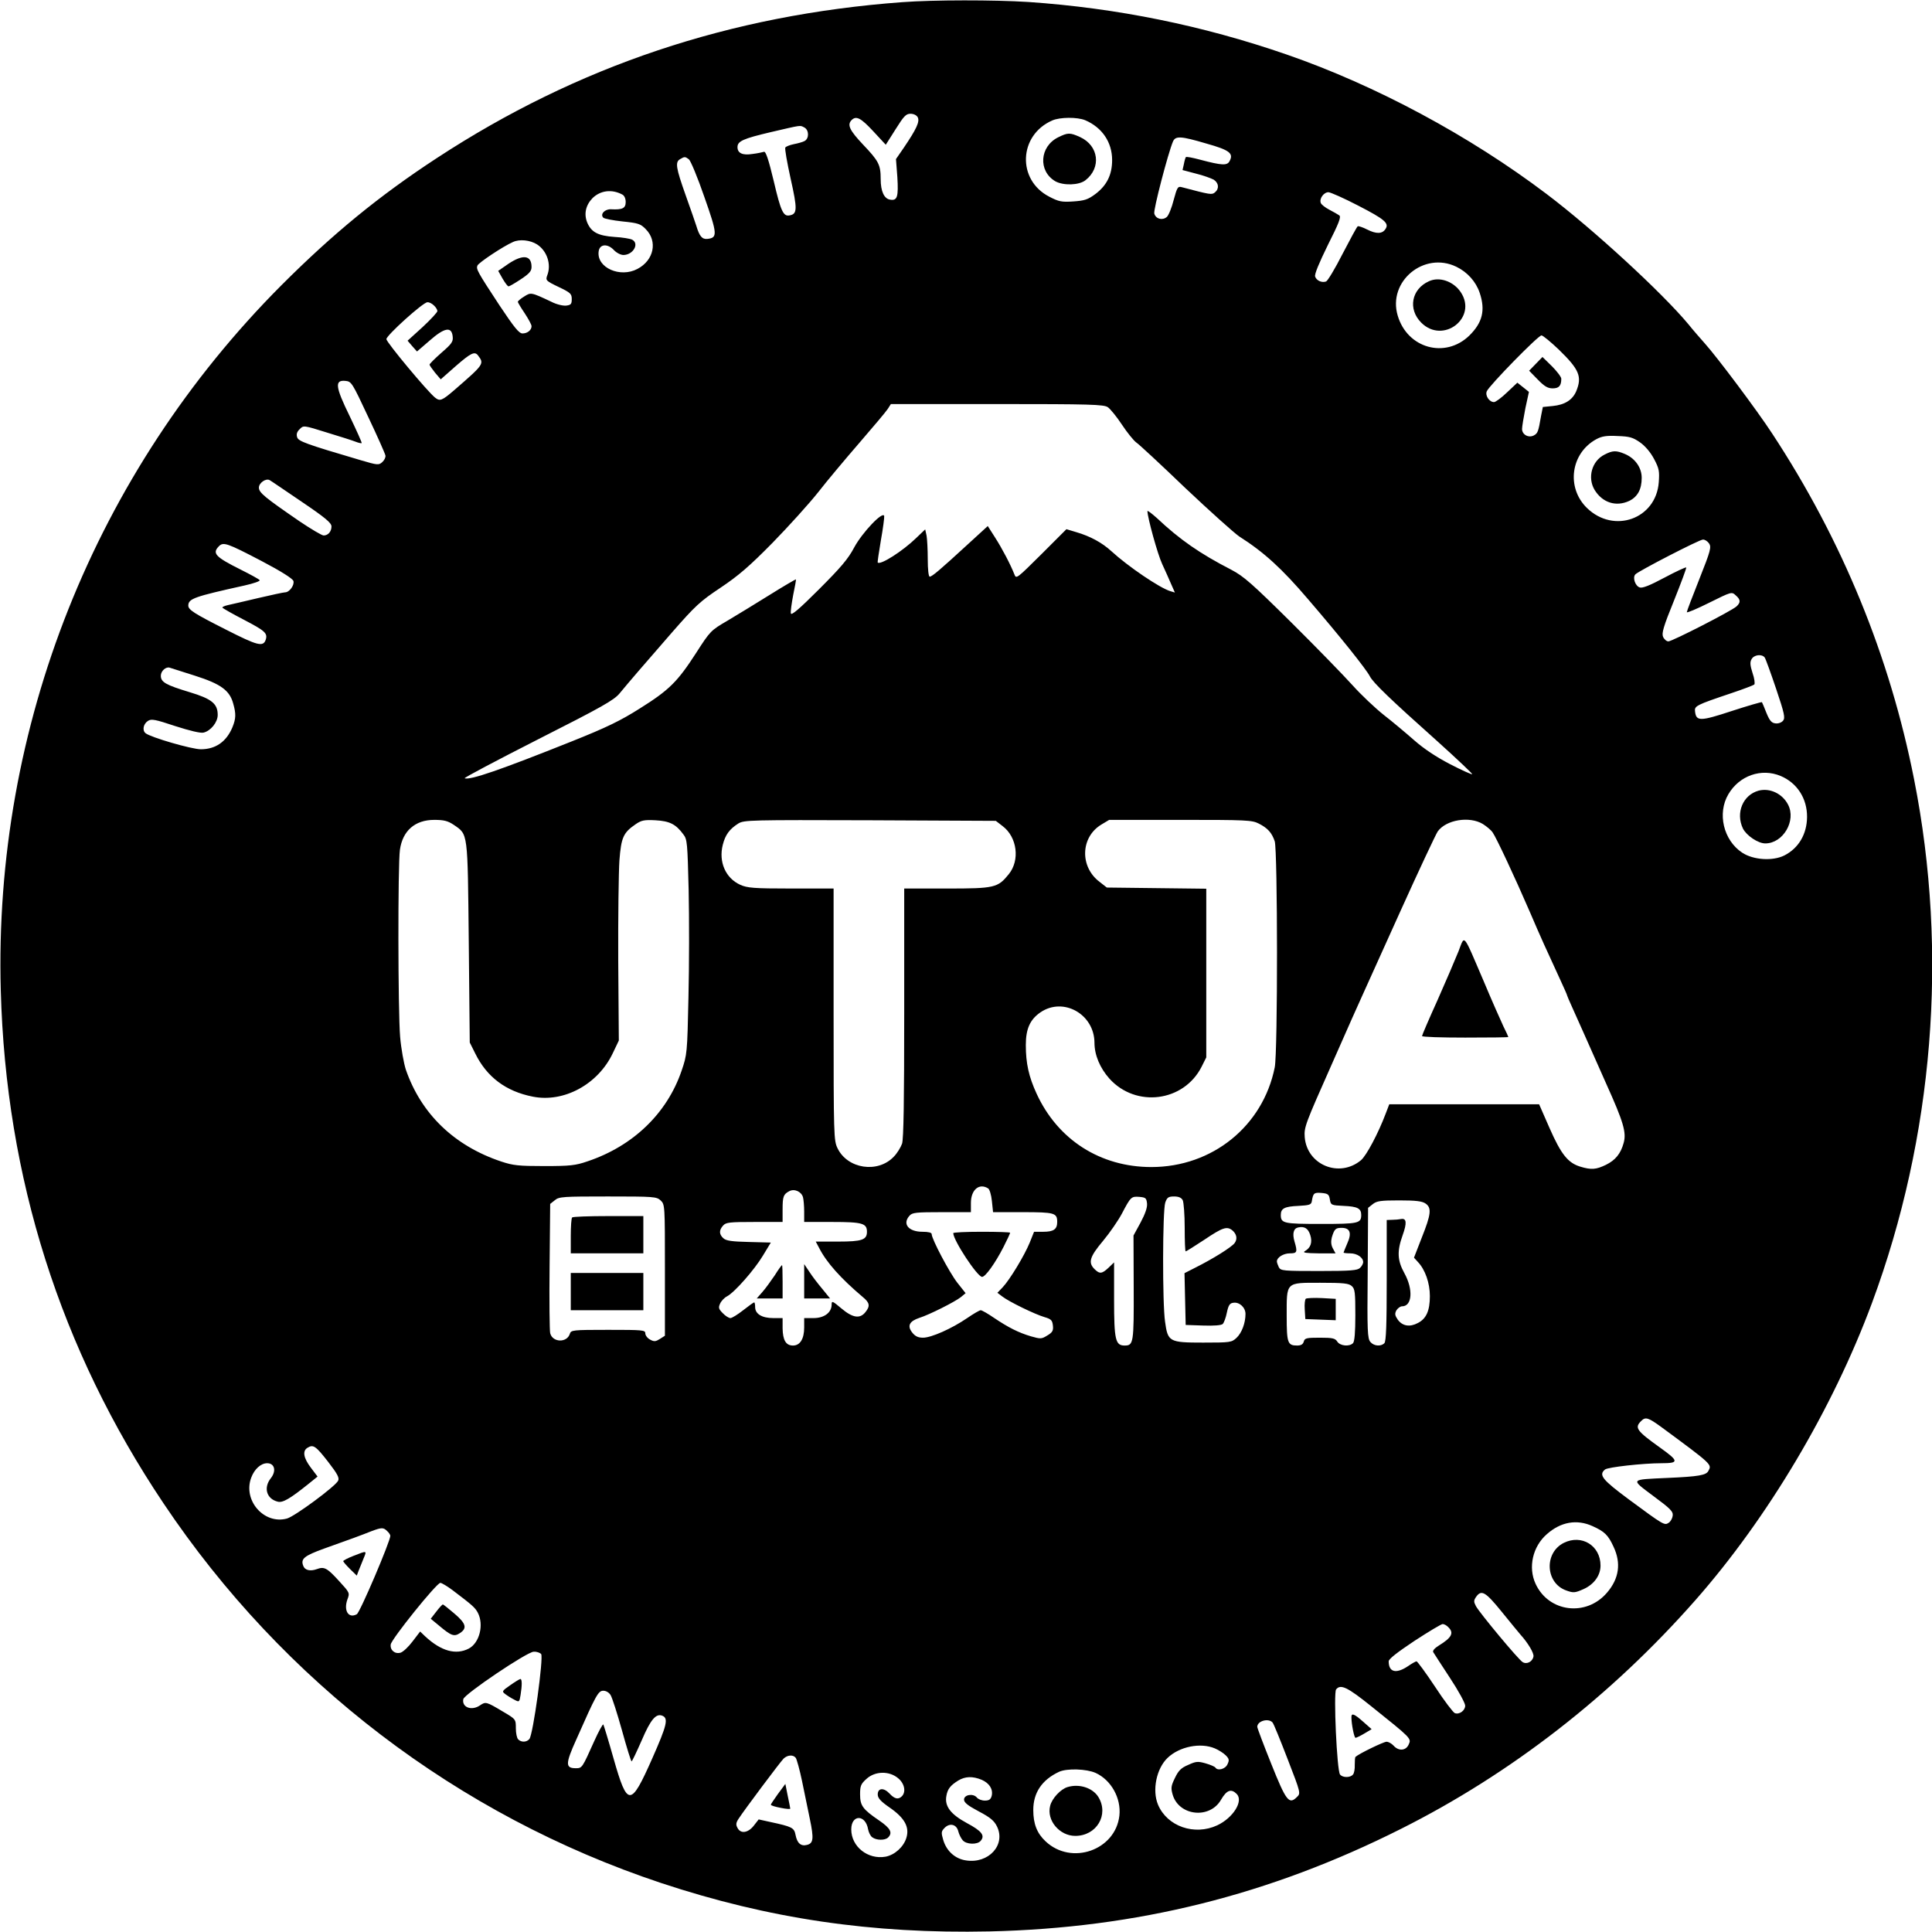 <?xml version="1.0" standalone="no"?>
<!DOCTYPE svg PUBLIC "-//W3C//DTD SVG 20010904//EN"
 "http://www.w3.org/TR/2001/REC-SVG-20010904/DTD/svg10.dtd">
<svg version="1.0" xmlns="http://www.w3.org/2000/svg"
 width="985pt" height="985pt" viewBox="0 0 985 985"
 preserveAspectRatio="xMidYMid meet">
<g transform="translate(0,985) scale(0.1,-0.1)"
fill="#000000" stroke="none">
<path d="M4600 9839 c-877 -65 -1655 -325 -2373 -795 -295 -193 -530 -386
-792 -648 -952 -955 -1468 -2252 -1431 -3596 26 -955 303 -1829 830 -2615 610
-911 1500 -1590 2536 -1935 548 -182 1076 -260 1675 -247 750 17 1426 185
2098 523 560 281 1072 679 1500 1165 370 420 701 977 901 1516 314 847 390
1783 215 2668 -124 629 -367 1222 -724 1765 -75 115 -280 389 -344 460 -22 25
-60 68 -83 97 -134 161 -486 485 -723 664 -391 296 -871 554 -1325 711 -428
148 -865 237 -1318 268 -173 11 -484 11 -642 -1z m79 -587 c11 -22 -6 -59 -71
-155 l-40 -58 7 -92 c6 -100 0 -121 -36 -115 -31 4 -49 42 -49 105 0 73 -10
92 -90 176 -69 73 -82 101 -58 125 23 23 47 11 110 -57 l64 -69 50 79 c42 67
53 79 76 79 16 0 31 -7 37 -18z m854 -15 c86 -37 137 -112 137 -203 0 -75 -27
-129 -85 -173 -39 -29 -56 -34 -113 -38 -59 -4 -74 -1 -122 24 -166 85 -157
314 15 389 39 17 127 18 168 1z m-1432 -37 c24 -13 25 -56 1 -69 -9 -5 -34
-12 -55 -16 -20 -4 -40 -12 -43 -17 -4 -5 9 -77 27 -159 35 -156 34 -180 -5
-187 -32 -7 -45 20 -81 174 -26 109 -41 154 -50 150 -7 -2 -33 -8 -59 -11 -50
-8 -76 4 -76 35 0 30 28 43 168 76 164 38 149 36 173 24z m2050 -82 c118 -33
139 -50 118 -89 -12 -24 -38 -23 -151 7 -37 10 -69 16 -72 13 -2 -2 -7 -18
-10 -35 l-7 -31 68 -18 c37 -9 78 -24 91 -31 26 -17 29 -46 6 -65 -16 -13 -22
-12 -170 27 -19 5 -23 -2 -40 -65 -10 -40 -26 -79 -35 -87 -22 -19 -56 -11
-64 17 -6 17 70 307 95 367 13 30 39 29 171 -10z m-2639 -80 c9 -7 45 -93 79
-192 67 -190 68 -208 16 -214 -27 -3 -41 13 -57 67 -4 14 -29 84 -54 155 -50
141 -55 170 -28 185 22 13 25 13 44 -1z m-339 -180 c10 -5 17 -20 17 -38 0
-32 -17 -40 -74 -37 -32 2 -58 -25 -40 -43 5 -5 50 -14 98 -19 79 -8 92 -12
118 -39 62 -62 42 -159 -42 -203 -88 -47 -208 6 -198 88 4 39 45 43 78 8 13
-14 35 -25 48 -25 50 0 83 58 45 78 -10 5 -50 12 -90 14 -84 6 -118 24 -139
73 -18 44 -8 89 27 125 40 39 98 47 152 18z m3751 -56 c136 -70 159 -90 140
-119 -16 -26 -47 -27 -94 -3 -22 11 -44 19 -48 16 -4 -2 -38 -65 -77 -140 -38
-75 -76 -138 -84 -141 -21 -8 -49 4 -56 25 -4 12 20 69 65 161 56 111 69 144
58 151 -7 5 -30 18 -51 29 -21 11 -40 26 -43 34 -9 22 15 55 39 55 12 -1 80
-31 151 -68z m-4186 -198 c51 -33 74 -102 52 -158 -9 -25 -7 -28 58 -59 61
-29 67 -35 67 -62 0 -25 -4 -30 -28 -33 -16 -2 -50 6 -75 19 -106 50 -105 49
-140 27 -18 -11 -32 -23 -32 -27 0 -3 16 -30 35 -58 19 -29 35 -58 35 -66 0
-20 -21 -37 -46 -37 -18 0 -42 30 -118 144 -113 172 -119 184 -112 202 6 15
131 98 181 120 34 16 88 10 123 -12z m4687 -114 c56 -27 100 -76 119 -133 30
-89 14 -152 -53 -218 -123 -119 -316 -65 -365 102 -52 174 134 329 299 249z
m-5213 -197 c10 -9 18 -22 18 -29 0 -6 -34 -43 -76 -82 l-76 -69 24 -28 24
-27 65 56 c75 66 112 73 117 20 3 -26 -5 -37 -58 -83 -33 -29 -60 -56 -60 -60
0 -4 13 -22 28 -41 l29 -34 76 67 c78 68 97 77 114 55 33 -43 31 -45 -121
-177 -63 -54 -73 -58 -98 -38 -38 30 -248 282 -248 298 0 19 187 188 209 188
8 1 23 -6 33 -16z m5735 -225 c105 -102 120 -138 89 -213 -19 -44 -58 -69
-120 -75 l-50 -5 -9 -45 c-14 -82 -17 -89 -37 -100 -27 -14 -60 4 -60 33 0 12
8 60 17 106 l18 83 -30 24 -29 23 -52 -49 c-29 -28 -59 -50 -67 -50 -24 0 -46
33 -37 55 12 29 262 285 279 285 7 0 47 -33 88 -72z m-6070 -343 c47 -99 86
-187 88 -197 2 -9 -5 -24 -16 -34 -18 -16 -23 -16 -111 10 -278 82 -317 96
-323 117 -5 15 -1 28 13 41 19 20 20 20 138 -17 66 -20 132 -41 147 -47 15 -6
29 -9 31 -7 2 2 -26 64 -61 137 -74 151 -78 186 -21 180 30 -3 34 -10 115
-183z m3771 49 c12 -8 45 -48 72 -89 27 -41 60 -81 72 -90 13 -8 126 -113 251
-233 126 -119 250 -230 275 -247 126 -80 218 -164 351 -320 165 -192 296 -356
315 -393 17 -33 103 -116 344 -331 100 -90 180 -166 178 -168 -2 -3 -53 20
-113 51 -71 37 -133 78 -183 122 -41 36 -111 95 -155 129 -44 35 -116 103
-159 151 -44 49 -184 193 -312 320 -200 198 -243 236 -306 269 -161 83 -262
153 -380 264 -27 24 -48 40 -48 35 1 -35 52 -220 75 -269 15 -33 36 -79 46
-103 l19 -43 -23 7 c-54 16 -216 126 -301 204 -47 43 -107 76 -179 97 l-50 15
-128 -128 c-124 -123 -128 -127 -137 -103 -20 51 -63 133 -99 189 l-37 58
-106 -97 c-135 -124 -178 -161 -190 -161 -6 0 -10 38 -10 89 0 49 -3 103 -6
120 l-7 32 -46 -44 c-69 -67 -182 -139 -196 -125 -2 1 6 53 16 113 11 61 18
116 17 124 -6 28 -112 -84 -153 -160 -31 -59 -69 -103 -180 -214 -100 -100
-141 -135 -143 -122 -2 9 4 51 12 94 9 42 15 77 14 79 -2 1 -62 -34 -134 -79
-72 -45 -169 -104 -216 -132 -84 -49 -87 -52 -159 -164 -95 -147 -137 -189
-287 -283 -98 -62 -167 -96 -350 -169 -363 -145 -514 -197 -543 -187 -6 2 163
91 373 198 326 165 388 200 417 235 52 63 115 136 263 306 124 142 147 163
252 233 91 61 147 109 265 229 82 84 186 199 232 257 45 58 140 171 211 253
70 81 135 158 144 172 l16 25 542 0 c475 0 544 -2 564 -16z m2713 -179 c27
-19 54 -51 72 -85 26 -49 28 -62 24 -119 -14 -187 -229 -264 -366 -131 -107
104 -83 280 48 351 28 15 52 19 108 16 61 -2 78 -7 114 -32z m-6823 -303 c120
-81 152 -108 152 -126 0 -26 -17 -46 -40 -46 -9 0 -63 32 -121 71 -179 123
-209 147 -209 173 0 24 36 49 55 38 6 -3 79 -53 163 -110z m7175 -212 c13 -19
9 -36 -49 -182 -35 -88 -64 -164 -64 -169 0 -5 52 17 114 48 113 56 115 57
135 38 26 -22 26 -37 4 -57 -27 -24 -328 -178 -347 -178 -9 0 -21 10 -27 23
-8 18 1 51 56 186 36 90 64 165 62 168 -3 2 -53 -21 -111 -52 -73 -39 -112
-55 -126 -50 -23 7 -38 51 -22 67 18 18 326 177 344 177 9 1 23 -8 31 -19z
m-7378 -91 c99 -52 157 -89 161 -101 6 -21 -20 -58 -43 -58 -7 0 -68 -13 -136
-29 -67 -16 -137 -32 -155 -36 -18 -4 -30 -10 -28 -13 3 -4 52 -32 110 -62
107 -56 121 -68 111 -101 -13 -39 -42 -31 -205 52 -162 82 -190 100 -190 122
1 35 30 45 287 102 45 10 80 22 77 27 -3 5 -47 29 -97 54 -130 65 -146 83
-111 119 23 23 41 17 219 -76z m7662 -491 c5 -7 31 -79 58 -159 43 -127 47
-149 36 -163 -8 -10 -25 -16 -39 -14 -20 2 -30 14 -46 53 -11 28 -21 52 -23
55 -2 2 -71 -18 -154 -45 -161 -53 -181 -53 -187 -3 -4 29 4 33 185 94 60 20
112 40 117 44 4 5 1 31 -9 59 -12 38 -14 55 -5 70 12 23 52 28 67 9z m-8003
-93 c132 -42 177 -75 195 -142 15 -52 14 -77 -4 -121 -31 -74 -86 -112 -161
-112 -47 0 -257 61 -282 82 -18 15 -11 48 13 63 17 11 37 7 139 -27 75 -24
129 -37 144 -33 37 9 72 53 72 90 0 57 -30 82 -143 116 -122 37 -147 51 -147
84 0 24 26 47 45 41 6 -2 63 -20 129 -41z m8084 -511 c84 -35 136 -115 135
-210 -1 -87 -43 -158 -115 -195 -59 -30 -159 -24 -216 14 -95 63 -128 200 -70
298 56 95 168 134 266 93z m-6765 -249 c74 -51 71 -30 77 -600 l5 -510 28 -56
c59 -120 156 -193 293 -220 159 -32 333 63 408 221 l31 65 -3 405 c-1 223 2
454 6 513 9 118 20 142 83 185 29 20 44 23 101 20 72 -4 104 -20 142 -72 20
-25 21 -45 27 -284 3 -141 3 -387 -1 -547 -6 -285 -7 -292 -35 -374 -74 -217
-247 -384 -480 -462 -61 -21 -89 -24 -220 -24 -130 0 -159 3 -219 23 -240 80
-409 243 -487 469 -10 31 -24 107 -29 167 -11 129 -12 876 -1 954 14 97 77
152 175 152 49 0 69 -5 99 -25z m2799 -7 c74 -56 89 -174 31 -245 -56 -69 -71
-73 -315 -73 l-218 0 0 -634 c0 -445 -3 -643 -11 -667 -7 -19 -25 -49 -42 -66
-81 -86 -236 -63 -287 43 -19 39 -20 62 -20 682 l0 642 -217 0 c-191 0 -223 3
-259 19 -75 34 -111 117 -89 204 13 51 34 80 80 109 29 17 60 18 671 16 l641
-3 35 -27z m1306 13 c45 -23 66 -46 81 -90 15 -46 16 -1077 0 -1153 -60 -299
-318 -508 -629 -508 -260 0 -477 139 -585 374 -40 87 -55 155 -55 248 0 82 21
130 75 167 116 79 274 -9 275 -155 0 -63 28 -129 76 -183 135 -150 379 -119
470 60 l24 48 0 430 0 430 -253 3 -254 3 -37 29 c-102 77 -97 228 9 292 l40
24 363 0 c336 0 365 -1 400 -19z m1142 -2 c19 -12 42 -31 50 -43 19 -27 114
-230 190 -406 56 -131 85 -194 156 -348 19 -41 34 -75 34 -78 0 -2 11 -27 24
-56 13 -29 42 -93 64 -143 22 -49 72 -162 111 -250 88 -195 104 -249 89 -302
-15 -55 -42 -88 -91 -112 -50 -24 -74 -26 -130 -9 -63 19 -98 63 -157 197
l-53 121 -382 0 -382 0 -18 -47 c-38 -101 -98 -214 -126 -238 -110 -92 -275
-25 -287 117 -4 51 3 68 137 370 77 175 149 337 160 360 11 24 97 214 191 423
94 208 180 391 190 406 43 60 162 79 230 38z m-2522 -1858 c7 -4 16 -33 19
-64 l6 -57 151 0 c163 0 176 -4 176 -50 0 -37 -18 -50 -71 -50 l-47 0 -22 -55
c-27 -66 -102 -190 -138 -228 l-27 -28 25 -19 c35 -27 167 -91 215 -105 34
-10 40 -16 43 -43 3 -26 -2 -35 -29 -51 -29 -18 -34 -18 -83 -4 -64 19 -115
45 -188 94 -32 22 -62 39 -68 39 -6 0 -37 -18 -69 -40 -79 -54 -183 -100 -225
-100 -25 0 -40 7 -55 26 -27 34 -15 58 36 75 51 16 182 82 212 106 l24 20 -42
53 c-40 51 -131 223 -131 248 0 8 -17 12 -47 12 -71 0 -104 40 -66 82 14 16
33 18 165 18 l148 0 0 47 c0 67 42 103 88 74z m-944 -45 c3 -11 6 -45 6 -73
l0 -53 144 0 c153 0 176 -7 176 -50 0 -41 -25 -50 -146 -50 l-115 0 17 -32
c38 -75 111 -156 222 -250 37 -30 39 -47 14 -78 -28 -35 -65 -29 -122 19 -46
39 -50 40 -50 20 0 -41 -38 -69 -92 -69 l-48 0 0 -48 c0 -58 -21 -92 -57 -92
-36 0 -52 27 -53 88 l0 52 -48 0 c-57 0 -92 21 -92 56 0 13 -2 24 -5 24 -3 0
-28 -18 -56 -40 -28 -22 -57 -40 -65 -40 -8 0 -26 11 -39 25 -21 21 -23 28
-14 48 6 14 22 31 36 38 39 21 140 136 183 208 l40 66 -112 3 c-86 2 -116 6
-130 19 -22 20 -23 41 -1 65 14 16 33 18 160 18 l143 0 0 63 c0 67 4 78 34 94
26 14 62 -2 70 -31z m2686 -11 c5 -29 7 -30 70 -33 71 -3 90 -13 90 -46 0 -43
-14 -46 -205 -46 -191 0 -205 3 -205 46 0 33 19 43 90 46 56 3 65 6 68 23 7
42 11 46 49 43 33 -3 39 -7 43 -33z m-3412 -5 c22 -21 22 -24 22 -355 l0 -335
-25 -16 c-22 -14 -30 -15 -50 -4 -14 7 -25 22 -25 32 0 17 -12 18 -189 18
-183 0 -190 -1 -196 -21 -15 -46 -88 -44 -100 4 -3 12 -5 165 -3 340 l3 319
24 19 c21 18 42 19 270 19 235 0 248 -1 269 -20z m2480 -16 c2 -20 -9 -52 -33
-97 l-36 -66 1 -266 c1 -282 -1 -295 -46 -295 -47 0 -54 28 -54 234 l0 190
-28 -27 c-34 -32 -46 -33 -72 -7 -33 33 -25 62 44 144 35 42 78 105 96 139 45
86 48 88 89 85 32 -3 36 -6 39 -34z m182 17 c5 -11 10 -74 10 -140 0 -67 2
-121 5 -121 3 0 46 27 96 60 92 62 114 69 141 48 23 -19 28 -44 13 -65 -15
-21 -109 -80 -203 -127 l-53 -27 3 -132 3 -132 89 -3 c55 -2 93 1 100 8 6 6
16 32 21 58 8 38 15 48 33 50 31 5 62 -24 62 -57 0 -46 -19 -97 -46 -122 -25
-23 -31 -24 -170 -24 -173 0 -180 4 -194 106 -14 92 -13 569 1 608 9 26 16 31
45 31 23 0 37 -6 44 -19z m1238 -17 c32 -22 28 -55 -19 -173 l-40 -103 20 -22
c37 -39 61 -107 61 -174 0 -74 -18 -115 -61 -137 -41 -22 -78 -16 -102 16 -15
22 -17 30 -8 48 7 11 20 21 29 21 52 0 58 86 12 169 -36 65 -38 112 -9 193 23
64 20 88 -8 83 -10 -2 -30 -4 -45 -4 l-28 -1 0 -308 c0 -226 -3 -311 -12 -320
-18 -18 -53 -15 -71 6 -15 17 -17 54 -14 351 l2 333 24 19 c20 16 40 19 135
19 85 0 117 -4 134 -16z m-588 -160 c12 -37 3 -66 -28 -83 -12 -8 6 -10 70
-11 l87 0 -14 26 c-9 17 -10 35 -5 55 13 43 19 49 50 49 43 0 53 -26 29 -79
-10 -24 -19 -45 -19 -47 0 -2 15 -4 34 -4 35 0 66 -21 66 -45 0 -7 -7 -21 -16
-29 -13 -13 -46 -16 -209 -16 -182 0 -195 1 -205 19 -5 11 -10 24 -10 30 0 20
33 41 66 41 37 0 40 6 24 60 -12 41 -5 67 18 72 32 7 51 -4 62 -38z m212 -261
c16 -14 18 -33 18 -148 0 -88 -4 -135 -12 -143 -19 -19 -66 -14 -80 8 -11 17
-24 20 -89 20 -68 0 -77 -2 -82 -20 -4 -14 -14 -20 -34 -20 -48 0 -53 13 -53
150 0 176 -7 170 172 170 118 0 145 -3 160 -17z m1580 -720 c259 -191 256
-189 238 -222 -11 -22 -48 -29 -210 -36 -192 -9 -188 -4 -71 -92 88 -65 102
-79 99 -101 -2 -14 -11 -30 -21 -36 -21 -14 -26 -11 -202 119 -136 101 -156
125 -122 153 14 12 195 32 287 32 91 0 91 10 -7 80 -119 85 -130 101 -97 134
23 24 36 20 106 -31z m-6799 -176 c47 -61 58 -81 51 -96 -14 -29 -221 -182
-261 -193 -117 -32 -226 93 -182 209 16 43 49 73 81 73 38 0 48 -39 19 -76
-39 -49 -22 -106 35 -120 26 -7 64 16 161 94 l42 34 -34 45 c-38 50 -44 86
-17 102 29 18 42 9 105 -72z m6447 -328 c60 -27 79 -45 106 -104 40 -84 29
-163 -33 -235 -106 -124 -297 -100 -364 45 -39 84 -15 190 57 253 71 63 153
78 234 41z m-6146 -25 c9 -8 16 -19 16 -24 0 -28 -155 -392 -171 -400 -42 -23
-68 18 -48 75 13 34 12 35 -42 94 -62 68 -76 75 -114 61 -33 -12 -61 -6 -69
17 -14 36 5 51 107 88 130 46 192 69 242 89 51 19 60 19 79 0z m333 -301 c103
-78 115 -89 129 -115 32 -61 9 -154 -46 -183 -66 -34 -141 -13 -222 62 l-26
25 -39 -51 c-21 -28 -48 -53 -61 -57 -29 -8 -54 13 -50 42 4 28 234 314 253
314 7 0 35 -17 62 -37z m5349 -110 c44 -54 87 -107 96 -117 38 -42 70 -95 66
-112 -5 -26 -34 -41 -55 -28 -22 13 -218 249 -238 285 -12 23 -12 29 1 48 27
38 48 25 130 -76z m-272 -79 c30 -29 18 -53 -49 -94 -21 -13 -32 -26 -28 -33
4 -7 42 -65 85 -131 43 -65 78 -129 78 -142 0 -25 -30 -47 -53 -38 -8 3 -54
63 -101 135 -47 71 -90 129 -94 129 -4 0 -24 -11 -44 -25 -60 -40 -98 -31 -98
25 0 12 44 46 131 104 72 47 137 86 144 86 8 0 21 -7 29 -16z m-4625 -137 c13
-16 -41 -411 -60 -433 -14 -17 -41 -18 -57 -2 -7 7 -12 32 -12 57 0 46 0 46
-68 86 -82 49 -86 50 -114 31 -43 -30 -94 -11 -86 31 4 25 326 242 359 242 15
1 32 -5 38 -12z m4232 -266 c206 -165 205 -164 191 -195 -14 -32 -51 -35 -77
-6 -10 11 -26 20 -36 20 -15 0 -141 -61 -158 -77 -3 -2 -4 -20 -4 -41 1 -20
-3 -43 -9 -49 -13 -17 -53 -17 -66 0 -16 18 -34 417 -20 434 23 28 57 12 179
-86z m-3878 57 c8 -13 34 -94 58 -180 24 -87 46 -158 49 -158 3 0 26 49 52
108 45 105 72 137 104 125 33 -13 25 -47 -51 -219 -110 -248 -126 -248 -197 1
-26 92 -50 170 -52 173 -3 3 -24 -35 -46 -84 -62 -138 -62 -139 -94 -139 -54
0 -54 22 2 146 101 228 112 249 138 249 14 0 29 -9 37 -22z m3375 -140 c6 -7
40 -91 77 -187 67 -173 67 -174 47 -193 -40 -40 -55 -20 -131 170 -39 97 -71
182 -71 188 0 30 57 46 78 22z m-294 -132 c19 -8 44 -24 55 -35 18 -18 19 -25
9 -46 -11 -25 -51 -35 -62 -16 -3 4 -25 14 -50 21 -39 11 -49 10 -88 -8 -36
-15 -50 -29 -68 -67 -20 -41 -21 -51 -11 -86 33 -108 189 -124 246 -25 29 50
52 58 80 30 36 -36 -18 -122 -99 -160 -116 -54 -255 -6 -302 105 -31 74 -8
185 49 239 61 58 168 79 241 48z m-2137 -48 c5 -7 20 -60 32 -118 12 -58 30
-145 40 -194 21 -101 18 -124 -15 -132 -31 -8 -50 9 -58 51 -7 37 -18 42 -129
66 l-59 13 -25 -32 c-29 -37 -67 -43 -83 -11 -9 16 -8 26 6 47 30 46 212 289
229 306 20 19 49 21 62 4z m1529 -77 c79 -36 131 -129 121 -218 -20 -176 -244
-255 -376 -131 -44 41 -63 89 -63 160 0 88 44 154 132 195 40 18 139 15 186
-6z m-1007 -27 c33 -27 41 -70 19 -92 -18 -18 -37 -14 -63 14 -29 31 -60 29
-60 -5 0 -18 15 -35 60 -66 77 -53 103 -100 86 -155 -14 -46 -59 -87 -106 -96
-90 -16 -175 51 -175 139 0 77 73 78 86 0 3 -15 12 -34 21 -40 21 -16 65 -17
81 -1 24 24 12 47 -45 86 -85 58 -98 76 -98 134 0 43 4 53 33 79 44 40 116 41
161 3z m426 -8 c39 -17 59 -48 51 -82 -5 -18 -13 -24 -35 -24 -16 0 -34 7 -41
16 -19 22 -65 14 -65 -11 0 -15 20 -31 75 -60 59 -31 79 -48 93 -77 46 -94
-43 -191 -158 -173 -55 8 -99 47 -116 104 -11 38 -11 44 8 63 27 26 61 16 69
-20 4 -15 14 -35 22 -44 18 -22 75 -24 92 -3 23 27 5 50 -70 90 -83 45 -115
86 -105 139 6 35 20 53 60 78 36 22 74 23 120 4z"/>
<path d="M5395 9150 c-95 -47 -103 -172 -15 -224 41 -23 121 -21 154 5 82 64
68 176 -27 220 -53 24 -63 23 -112 -1z"/>
<path d="M2592 8505 l-52 -36 22 -39 c13 -22 26 -40 31 -40 4 0 32 16 62 36
44 29 55 42 55 63 0 60 -43 66 -118 16z"/>
<path d="M7285 8416 c-89 -40 -108 -142 -39 -211 112 -112 289 26 201 156 -37
55 -109 80 -162 55z"/>
<path d="M7830 7995 l-34 -35 44 -45 c34 -35 51 -45 76 -45 32 0 44 13 44 49
0 9 -22 38 -48 64 l-48 47 -34 -35z"/>
<path d="M8180 7532 c-64 -32 -88 -117 -50 -180 40 -65 109 -87 176 -56 43 21
64 59 64 118 0 52 -34 100 -87 122 -43 18 -61 18 -103 -4z"/>
<path d="M8966 5819 c-80 -22 -118 -113 -80 -193 18 -36 77 -76 114 -76 91 0
159 116 116 198 -29 56 -93 86 -150 71z"/>
<path d="M7436 5000 c-16 -40 -64 -152 -107 -249 -44 -97 -79 -179 -79 -183 0
-5 99 -8 220 -8 121 0 220 1 220 3 0 2 -11 26 -25 54 -13 28 -59 131 -100 229
-109 254 -96 239 -129 154z"/>
<path d="M4860 3563 c1 -38 123 -223 147 -223 17 0 67 70 109 152 19 37 34 70
34 73 0 3 -65 5 -145 5 -80 0 -145 -3 -145 -7z"/>
<path d="M3950 3348 c-19 -28 -47 -67 -63 -85 l-29 -33 66 0 66 0 0 85 c0 47
-1 85 -3 85 -2 0 -19 -23 -37 -52z"/>
<path d="M4100 3317 l0 -87 66 0 66 0 -39 48 c-22 26 -52 65 -66 87 l-27 40 0
-88z"/>
<path d="M2917 3643 c-4 -3 -7 -46 -7 -95 l0 -88 185 0 185 0 0 95 0 95 -178
0 c-98 0 -182 -3 -185 -7z"/>
<path d="M2910 3265 l0 -95 185 0 185 0 0 95 0 95 -185 0 -185 0 0 -95z"/>
<path d="M6658 3229 c-5 -3 -8 -28 -6 -55 l3 -49 78 -3 77 -3 0 55 0 54 -71 4
c-39 2 -75 0 -81 -3z"/>
<path d="M7973 1984 c-102 -51 -94 -206 13 -243 36 -13 44 -12 87 7 54 24 87
70 87 120 0 102 -96 161 -187 116z"/>
<path d="M1803 1918 c-29 -11 -53 -24 -53 -27 0 -4 16 -22 35 -41 l34 -33 9
24 c5 13 17 41 25 62 18 43 19 42 -50 15z"/>
<path d="M2224 1633 l-28 -36 40 -33 c64 -54 79 -60 109 -40 38 25 31 49 -29
100 -29 25 -56 46 -58 46 -3 0 -18 -16 -34 -37z"/>
<path d="M2601 1258 c-42 -29 -43 -32 -25 -45 10 -8 31 -21 45 -28 26 -14 27
-14 33 23 8 50 8 82 -1 82 -5 -1 -28 -15 -52 -32z"/>
<path d="M6890 1096 c0 -36 14 -106 21 -106 4 0 25 10 45 22 l37 22 -43 38
c-45 40 -60 46 -60 24z"/>
<path d="M3967 705 c-20 -28 -37 -53 -37 -56 0 -4 23 -11 50 -16 28 -6 50 -7
49 -4 0 3 -6 33 -13 66 l-12 60 -37 -50z"/>
<path d="M5443 739 c-35 -10 -80 -58 -89 -96 -19 -74 48 -153 128 -153 109 0
173 108 118 198 -29 47 -97 69 -157 51z"/>
</g>
</svg>
